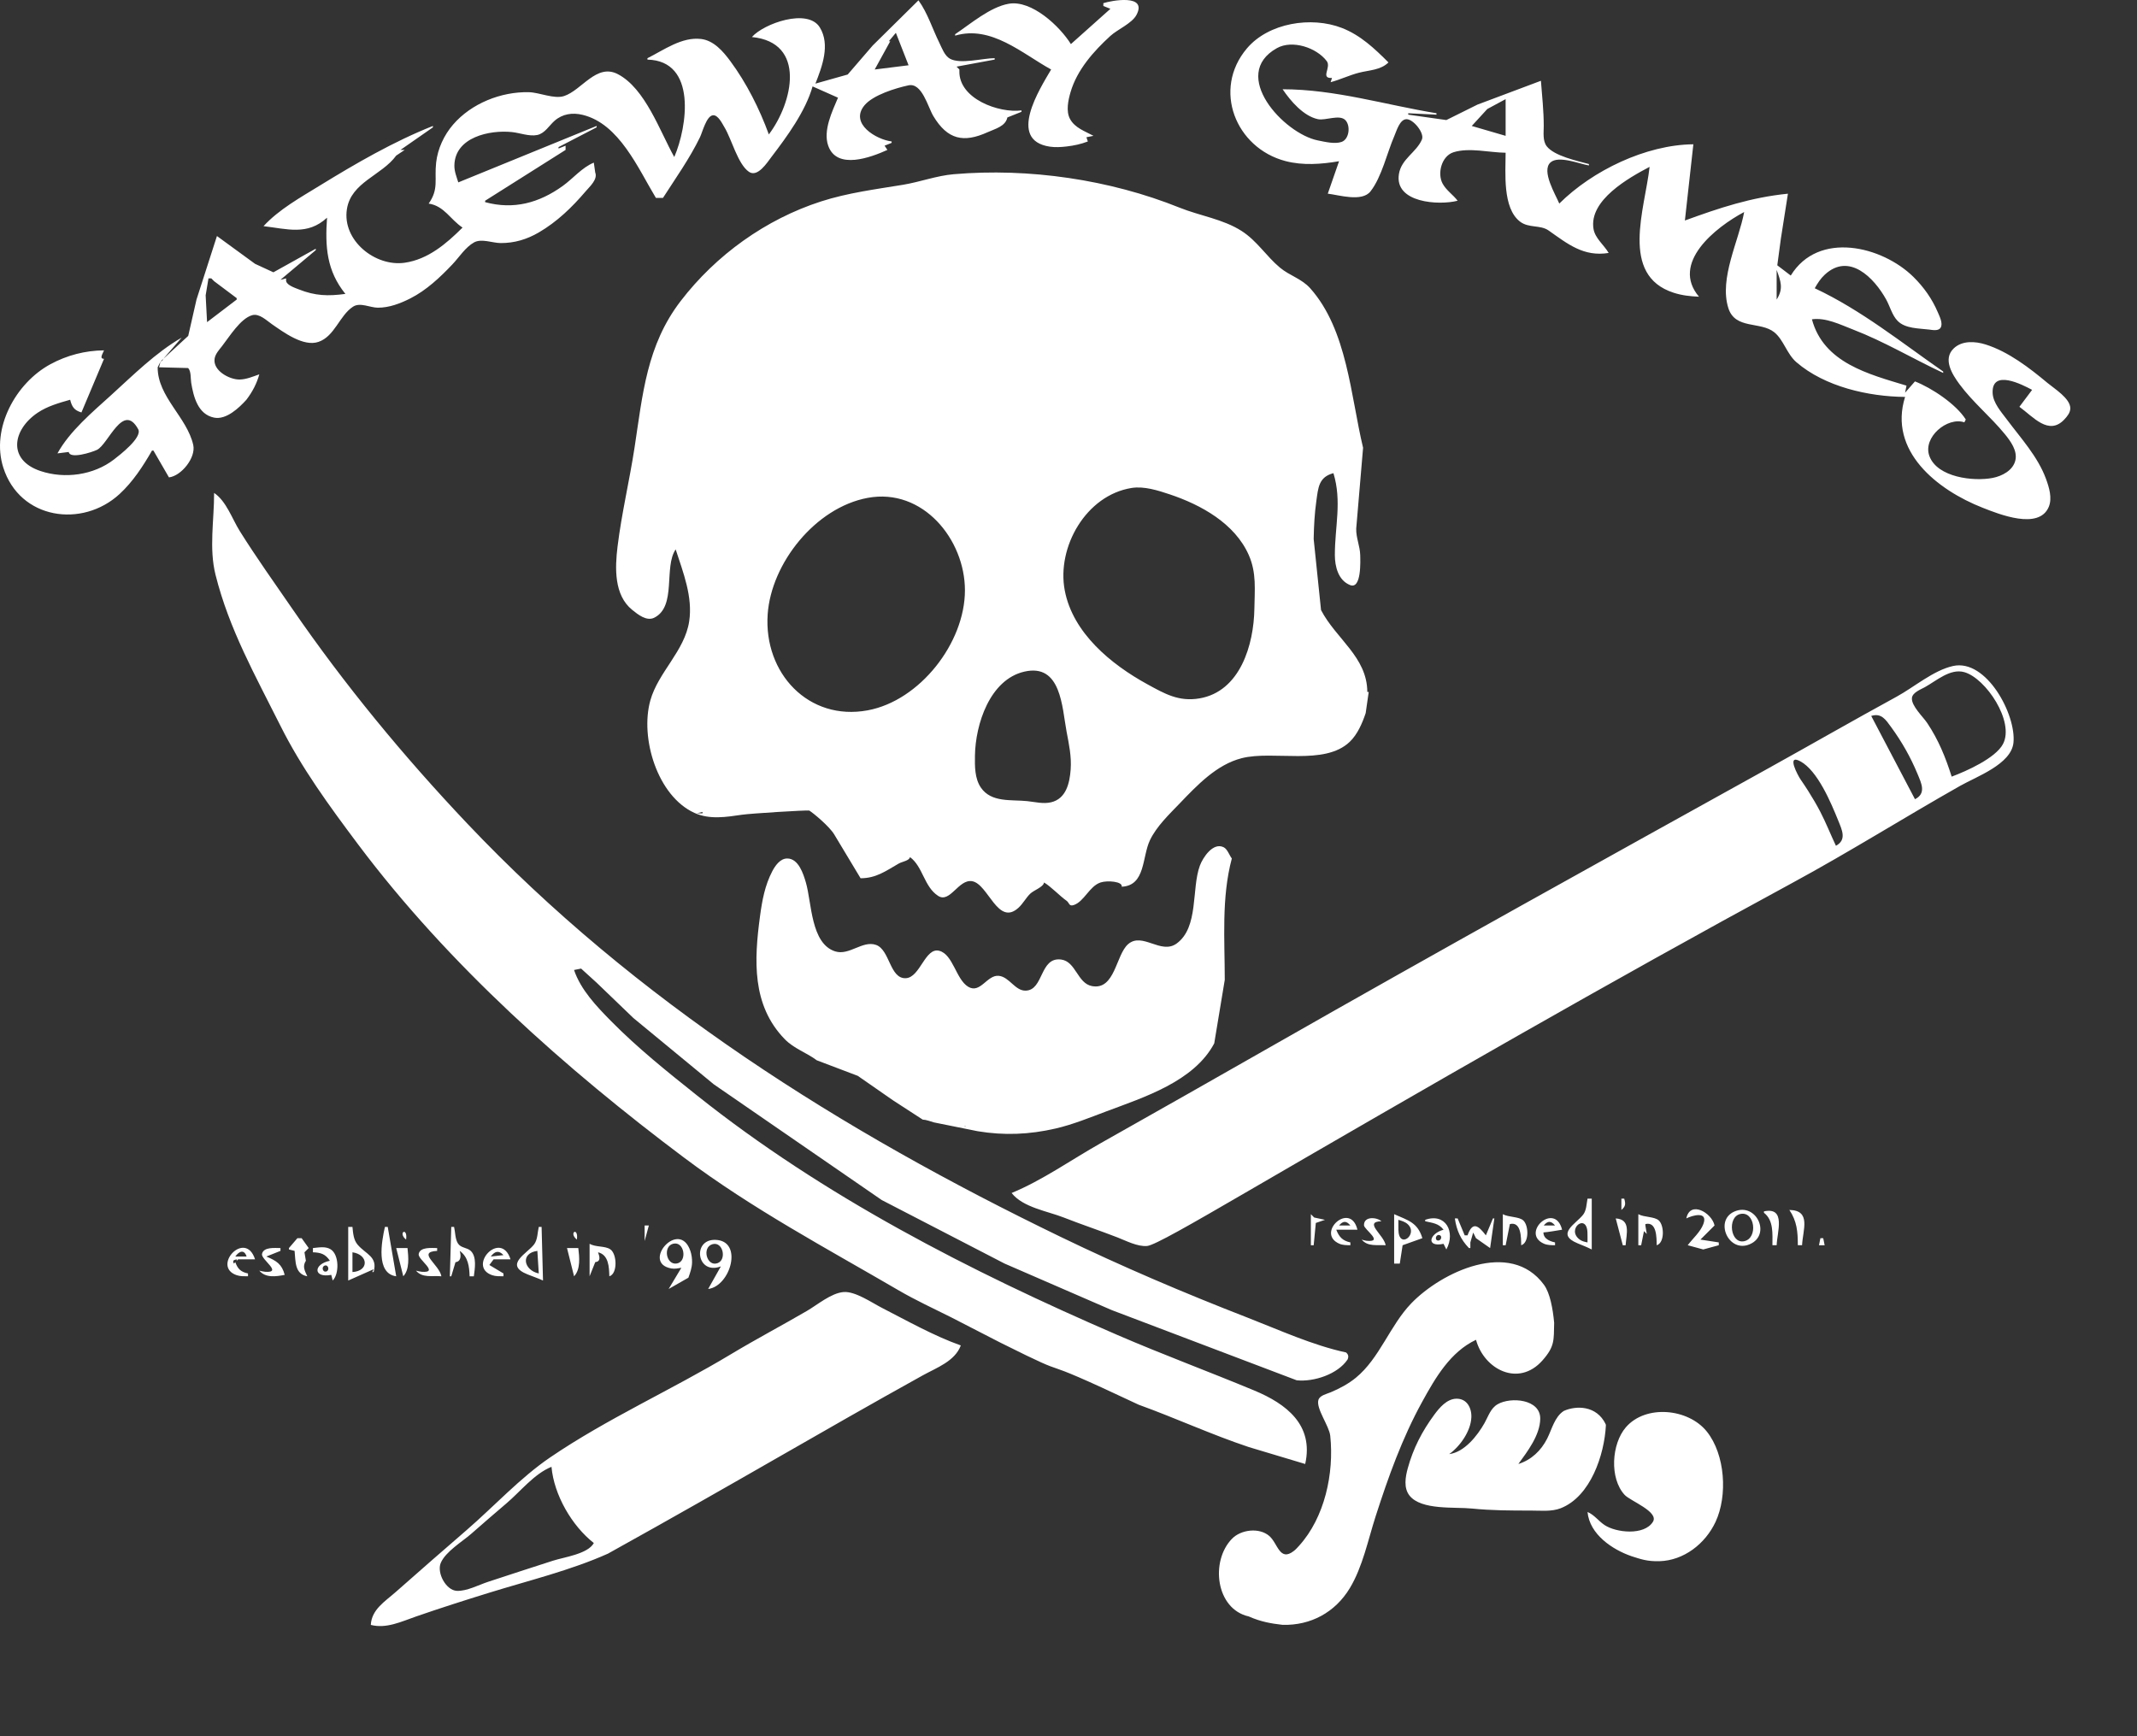 <?xml version="1.0" encoding="UTF-8" standalone="no"?>
<!-- Created with Inkscape (http://www.inkscape.org/) -->

<svg
   version="1.1"
   id="svg1"
   width="484.48"
   height="393.6"
   viewBox="0 0 484.48 393.6"
   sodipodi:docname="logo-white.svg"
   inkscape:version="1.3.2 (091e20e, 2023-11-25, custom)"
   xmlns:inkscape="http://www.inkscape.org/namespaces/inkscape"
   xmlns:sodipodi="http://sodipodi.sourceforge.net/DTD/sodipodi-0.dtd"
   xmlns="http://www.w3.org/2000/svg"
   xmlns:svg="http://www.w3.org/2000/svg">
  <rect x="0" y="0" width="484.48" height="393.6" fill="#333333" stroke="none"/>
  <sodipodi:namedview
     id="namedview1"
     pagecolor="#ffffff"
     bordercolor="#000000"
     borderopacity="0.25"
     inkscape:showpageshadow="2"
     inkscape:pageopacity="0.0"
     inkscape:pagecheckerboard="0"
     inkscape:deskcolor="#d1d1d1"
     inkscape:zoom="2.9801829"
     inkscape:cx="242.09924"
     inkscape:cy="196.8"
     inkscape:window-width="2560"
     inkscape:window-height="1369"
     inkscape:window-x="2552"
     inkscape:window-y="-8"
     inkscape:window-maximized="1"
     inkscape:current-layer="svg1" />
  <defs
     id="defs1" />
  <g
     id="g1"
     style="fill:#ffffff">
    <path
       style="fill:#ffffff;stroke:none"
       d="M 250.142,0.718 V 1.358 l 1.6,0.64 -8.96,8 c -2.504,-4.032 -8.882,-10.043 -14.08,-9.148 -4.216,0.726 -8.676,4.572 -12.16,6.908 v 0.32 c 8.183,-2.417 15.224,4.092 21.76,7.68 -2.558,4.372 -10.026,16.014 -0.32,17.489 1.26,0.191 2.58,0.11 3.84,-0.039 1.664,-0.196 3.237,-0.528 4.8,-1.131 l -0.32,-0.96 1.6,-0.32 c -1.925,-1.057 -4.224,-1.772 -5.33,-3.847 -0.943,-1.769 -0.394,-4.255 0.137,-6.073 1.474,-5.045 5.231,-9.266 9.033,-12.739 1.605,-1.466 4.871,-2.828 5.892,-4.729 2.612,-4.865 -5.714,-3.273 -7.492,-2.692 m -41.92,-0.64 -10.37,10.24 -5.671,6.578 -7.319,2.062 c 1.518,-3.86 3.406,-8.828 0.991,-12.748 -2.732,-4.435 -12.729,-0.859 -15.391,2.188 12.412,1.215 9.276,14.895 3.84,22.08 -2.109,-5.789 -5.073,-11.686 -8.746,-16.64 -1.625,-2.192 -3.734,-4.652 -6.614,-4.999 -4.366,-0.526 -8.478,2.521 -12.16,4.359 v 0.32 c 11.265,0.26 9.045,15.234 6.08,22.08 -3.255,-5.806 -6.572,-15.555 -12.803,-18.79 -4.815,-2.499 -8.144,3.618 -12.157,4.962 -2.265,0.759 -5.6,-0.811 -8,-0.865 -6.311,-0.142 -13.036,2.544 -17.173,7.334 -2.072,2.4 -3.5,5.475 -3.855,8.639 -0.434,3.871 0.652,5.955 -1.692,9.28 3.552,0.545 4.898,3.611 7.68,5.44 -3.658,3.642 -7.815,7.217 -13.12,7.975 -6.674,0.954 -14.193,-5.056 -13.1,-12.135 0.949,-6.146 7.906,-7.649 11.18,-12.16 l 1.92,-1.28 h -0.96 l 7.36,-5.12 v -0.32 c -8.915,3.545 -17.445,8.482 -25.6,13.494 -4.334,2.664 -9.344,5.447 -12.8,9.226 5.319,0.616 9.964,2.183 14.4,-1.92 -0.459,6.502 -0.114,11.999 4.16,17.28 -3.891,0.524 -6.816,0.464 -10.56,-1.025 -0.893,-0.355 -3.053,-1.038 -2.88,-2.175 v -0.32 l -1.28,0.32 8,-6.72 v -0.32 l -9.6,5.341 -4.16,-1.921 -8.64,-6.301 -4.634,14.4 -1.876,8.24 -5.65,5.2 4.16,-4.8 c -5.868,3.374 -11.013,8.518 -16,13.043 -4.228,3.836 -9.376,8.143 -12.16,13.197 l 2.56,-0.32 c 0.242,1.673 5.27,0.065 6.4,-0.479 2.567,-1.235 5.922,-10.94 9.348,-4.679 1.017,1.858 -4.231,5.883 -5.508,6.868 -4.595,3.546 -11.139,4.448 -16.64,2.612 -7.555,-2.521 -6.347,-9.391 -0.64,-13.224 2.206,-1.482 4.829,-2.22 7.36,-2.939 0.414,1.624 0.925,2.391 2.56,2.88 l 5.12,-12.16 c -1.154,1.9e-5 -0.266,-1.197 0,-1.92 -4.267,0.038 -8.407,1.112 -12.16,3.147 -7.847,4.253 -13.513,14.52 -10.684,23.413 3.751,11.793 17.915,13.797 26.361,6.019 3.047,-2.807 5.304,-6.295 7.363,-9.859 h 0.32 l 3.52,6.08 c 2.793,-0.317 6.155,-4.477 5.504,-7.36 -1.421,-6.295 -8.087,-10.896 -8.064,-17.6 l 0.64,-1.28 -0.32,1.28 6.567,0.172 c 0.731,0.657 0.565,2.437 0.716,3.348 0.521,3.153 1.514,7.16 5.197,7.895 2.749,0.548 5.649,-2.214 7.317,-4.055 1.38,-1.804 2.368,-3.72 2.923,-5.76 -1.443,0.501 -2.929,1.154 -4.48,1.175 -2.262,0.032 -6.043,-1.987 -5.656,-4.695 0.157,-1.096 1.035,-2.044 1.692,-2.88 1.621,-2.061 4.179,-6.285 6.847,-7.015 1.618,-0.443 3.266,1.221 4.477,2.055 2.635,1.815 7.132,5.18 10.554,3.996 3.672,-1.271 4.747,-5.976 7.817,-7.978 1.608,-1.048 3.865,0.224 5.629,0.23 2.583,0.009 5.089,-0.957 7.36,-2.105 3.65,-1.844 6.776,-4.798 9.565,-7.743 1.508,-1.592 2.938,-3.881 4.89,-4.955 1.692,-0.931 4.174,0.141 6.025,0.151 3.121,0.017 5.946,-0.833 8.64,-2.403 4.131,-2.406 7.55,-5.707 10.628,-9.324 0.935,-1.098 2.785,-2.715 2.172,-4.269 l -0.32,-2.24 c -2.687,1.105 -4.695,3.596 -7.04,5.284 -5.378,3.872 -11.157,5.43 -17.6,3.676 v -0.32 l 18.24,-11.52 v -0.96 l -1.6,0.64 v -0.32 l 8.64,-4.48 v -0.32 l -31.36,12.8 c -0.395,-1.255 -0.911,-2.503 -0.889,-3.84 0.106,-6.426 8.018,-8.091 13.049,-7.568 1.798,0.187 3.931,1.034 5.724,0.666 1.726,-0.353 2.698,-2.127 3.932,-3.217 1.794,-1.584 4.066,-1.906 6.344,-1.359 8.33,2.001 12.617,12.191 16.64,18.837 h 1.6 c 2.901,-4.52 6.041,-8.915 8.392,-13.76 0.547,-1.128 1.442,-4.765 2.9,-4.972 1.191,-0.168 2.166,1.931 2.655,2.732 1.608,2.634 3.017,8.351 5.543,10.084 1.969,1.351 4.153,-2.127 5.099,-3.365 3.522,-4.61 7.732,-10.361 9.331,-16 l 5.76,2.56 c -1.314,3.112 -3.417,7.435 -2.224,10.867 1.95,5.61 9.762,2.632 13.424,0.973 l -0.64,-0.96 1.6,-0.64 v -0.32 c -3.427,-0.408 -9.61,-4.021 -6.157,-8.19 1.936,-2.337 7.076,-3.912 9.972,-4.53 3.074,-0.656 4.393,4.891 5.636,6.96 3.219,5.357 6.847,6.14 12.308,3.666 1.713,-0.776 4.046,-1.314 4.48,-3.346 l 3.2,-1.28 v -0.32 c -5.06,0.672 -14.265,-2.606 -14.08,-8.96 v -0.32 l -0.64,-0.64 8.64,-1.6 v -0.32 c -2.682,7.43e-4 -7.736,1.425 -10.11,0.139 -1.254,-0.679 -1.852,-2.453 -2.448,-3.659 -1.57,-3.175 -2.636,-6.712 -4.722,-9.6 m 95.36,36.48 -2.56,7.36 c 2.544,0.298 7.751,1.947 9.686,-0.521 2.559,-3.265 3.757,-8.78 5.422,-12.599 0.482,-1.104 1.209,-3.755 2.747,-3.767 1.538,-0.011 4.12,3.134 3.484,4.617 -1.248,2.913 -4.637,4.352 -5.205,7.79 -1.088,6.587 9.079,7.175 13.306,6.08 -1.033,-1.358 -2.549,-2.332 -3.385,-3.843 -1.286,-2.326 -0.261,-6.284 2.44,-7.144 3.55,-1.131 8.168,0.074 11.825,0.107 0,4.49 -0.754,12.548 3.283,15.627 1.985,1.513 4.572,0.674 6.473,2.008 4.276,3.001 7.902,6.017 13.604,5.085 -1.045,-1.808 -3.075,-3.306 -3.433,-5.44 -1.098,-6.536 8.048,-11.621 12.713,-14.08 -1.033,9.479 -6.832,24.559 5.44,28.538 1.91,0.619 3.768,0.815 5.76,0.902 -6.469,-7.629 3.716,-15.728 10.24,-19.2 -1.209,6.569 -5.7,15.014 -3.595,21.753 1.543,4.939 7.285,2.983 10.421,5.507 2.114,1.702 2.846,4.919 5.028,6.799 6.436,5.544 16.297,7.788 24.627,7.861 -3.835,12.257 7.242,21.069 17.6,25.134 3.61,1.417 12.72,5.127 14.969,-0.19 0.842,-1.992 0.076,-4.467 -0.629,-6.384 -1.851,-5.038 -5.697,-9.201 -8.859,-13.44 -1.268,-1.7 -3.136,-3.765 -3.231,-6 -0.236,-5.526 6.754,-1.895 8.949,-0.72 l -2.88,3.84 c 3.135,2.272 6.652,6.634 10.193,2.862 0.644,-0.686 1.345,-1.536 1.345,-2.53 0,-2.228 -3.619,-4.447 -5.138,-5.715 -4.106,-3.427 -8.915,-7.136 -14.08,-8.752 -2.338,-0.731 -5.298,-0.936 -7.213,0.898 -2.532,2.425 -0.334,5.892 1.31,8.118 3.03,4.102 7.058,7.369 10.277,11.31 1.301,1.592 2.905,3.775 2.386,5.964 -0.543,2.287 -3.029,3.561 -5.16,3.973 -4.319,0.835 -12.505,-0.111 -14.316,-4.93 -1.608,-4.279 4.085,-8.998 7.916,-7.677 l 0.32,-0.64 c -2.181,-3.479 -7.72,-7.155 -11.52,-8.64 l -2.24,2.56 0.32,-1.6 c -8.52,-2.588 -18.789,-5.134 -21.44,-15.04 3.155,-0.443 6.392,1.194 9.28,2.304 7.09,2.725 13.623,6.646 20.48,9.856 v -0.32 c -9.467,-6.575 -18.612,-13.958 -29.12,-18.88 0.642,-1.135 1.317,-2.198 2.285,-3.09 5.512,-5.077 11.158,0.683 13.913,5.65 0.855,1.541 1.349,3.59 2.606,4.857 1.74,1.754 4.823,1.666 7.115,1.95 0.765,0.095 2.095,0.383 2.607,-0.412 0.613,-0.952 -0.248,-2.619 -0.629,-3.514 -1.29,-3.034 -3.164,-5.675 -5.503,-7.988 -7.096,-7.014 -21.561,-10.553 -27.834,-0.332 l -3.051,-2.323 0.803,-5.997 1.609,-10.24 c -8.415,0.845 -15.489,3.213 -23.36,6.08 l 1.92,-17.28 c -10.75,0.095 -22.902,5.977 -30.4,13.44 -0.805,-1.986 -4.152,-7.431 -1.978,-9.337 1.852,-1.624 6.564,0.35 8.698,0.697 v -0.32 c -2.614,-0.711 -7.857,-1.827 -9.564,-4.035 -0.952,-1.231 -0.676,-3.149 -0.676,-4.605 -6.3e-4,-3.497 -0.379,-6.785 -0.64,-10.24 l -14.4,5.408 -7.04,3.497 -8.64,-1.225 v -0.32 l 6.4,0.32 v -0.32 c -11.685,-1.914 -22.898,-5.417 -34.88,-5.44 1.787,2.644 4.71,6.081 8,6.784 1.722,0.368 4.918,-1.159 6.241,0.232 1.202,1.263 0.878,4.32 -0.877,4.928 -1.553,0.538 -3.8,-0.03 -5.364,-0.339 -7.701,-1.526 -20.105,-14.903 -9.279,-20.933 3.455,-1.924 8.96,-0.137 11.287,2.953 1.084,1.439 -1.552,3.958 1.191,3.816 l -0.32,0.96 c 2.185,-0.577 4.218,-1.575 6.4,-2.14 2.326,-0.602 4.929,-0.574 6.72,-2.34 -3.145,-3.144 -6.339,-6.181 -10.56,-7.819 -6.915,-2.684 -16.612,-1.171 -21.533,4.641 -7.884,9.312 -2.546,22.576 8.733,25.539 3.966,1.042 8.165,0.716 12.16,0.038 M 203.102,7.438 l 2.88,7.36 -7.68,0.96 3.52,-6.4 h -0.32 l 1.6,-1.92 M 341.342,22.478 v 8.32 l -7.68,-2.24 3.52,-3.84 4.16,-2.24 m -15.147,3.627 0.213,0.107 -0.213,-0.107 m -199.573,7.573 v 0 m 233.92,3.84 0.32,0.32 -0.32,-0.32 M 153.182,124.558 c 1.681,5.193 3.913,10.738 3.063,16.32 -1.025,6.727 -7.014,11.522 -8.805,17.92 -2.385,8.523 1.603,21.681 9.982,25.497 3.46,1.576 7.196,0.947 10.8,0.423 2.007,-0.292 14.623,-1.073 15.25,-0.948 0.928,0.57 4.605,3.63 5.666,5.432 l 5.964,9.917 c 3.515,-0.002 5.69,-1.626 8.64,-3.326 0.792,-0.456 2.422,-0.643 2.56,-1.474 2.948,2.161 3.189,6.752 6.4,8.807 2.676,1.713 4.617,-3.847 7.68,-3.341 3.677,0.607 5.828,10.349 10.541,6.004 1.004,-0.925 1.633,-2.168 2.599,-3.132 0.838,-0.836 3.023,-1.517 3.181,-2.579 1.599,0.96 3.598,3.094 5.12,4.16 0.593,0.415 0.506,1.325 1.6,0.96 2.387,-0.796 3.538,-4.273 6.08,-5.12 1.571,-0.524 5.095,-0.218 4.8,0.96 5.435,-0.245 4.583,-6.757 6.409,-10.56 1.512,-3.147 4.338,-5.83 6.732,-8.32 3.955,-4.114 8.353,-8.803 14.059,-10.257 7.19,-1.833 18.741,1.775 24.488,-3.706 1.773,-1.691 2.854,-4.231 3.624,-6.517 l 0.688,-4.8 h -0.32 c -0.036,-7.929 -7.094,-12.023 -10.49,-18.56 l -1.99,-19.2 v 11.2 h 0.32 c 0,-5.573 -0.179,-11.109 0.595,-16.64 0.431,-3.077 0.521,-5.516 3.885,-6.4 1.952,6.397 0.318,12.105 0.323,18.56 0.002,2.561 0.747,5.746 3.464,6.815 2.591,1.02 2.319,-5.501 2.285,-6.809 -0.054,-2.037 -0.96,-3.933 -0.908,-5.977 l 1.557,-18.349 c -2.812,-11.682 -3.564,-26.703 -11.974,-36.145 -1.952,-2.191 -4.679,-2.866 -6.865,-4.688 -3.114,-2.596 -5.175,-6.049 -8.681,-8.305 -4.206,-2.706 -9.483,-3.445 -14.08,-5.297 -15.816,-6.374 -34.199,-9.043 -51.2,-7.584 -3.891,0.334 -7.672,1.767 -11.52,2.399 -6.231,1.023 -12.525,1.826 -18.56,3.771 -12.532,4.04 -23.811,12.139 -31.817,22.569 -7.74,10.083 -8.616,21.167 -10.474,33.28 -1.147,7.478 -2.931,14.898 -3.848,22.4 -0.586,4.796 -0.832,11.002 3.318,14.352 1.299,1.049 3.272,2.654 5.019,1.772 5.109,-2.577 2.091,-11.486 4.842,-15.484 m 249.6,-63.36 c 0.936,2.58 1.588,4.245 0,6.72 v -6.72 m -354.88,1.92 0.64,0.64 5.12,3.84 v 0.32 l -6.72,5.12 -0.32,-6.08 0.64,-3.84 h 0.64 m -10.88,18.24 c -0.297,0.487 0.012,0.276 -0.64,0.64 l 0.64,-0.64 m -1.28,2.24 v 0 m -17.6,9.28 -0.32,0.32 0.32,-0.32 M 256.542,110.633 c 2.831,-0.453 5.984,0.559 8.64,1.446 7.099,2.371 14.757,6.587 17.928,13.759 1.784,4.034 1.334,7.913 1.27,12.16 -0.121,8.133 -3.192,18.79 -12.478,20.349 -4.682,0.786 -7.864,-1.058 -11.84,-3.241 -8.161,-4.48 -16.853,-11.59 -18.676,-21.268 -1.848,-9.808 4.83,-21.554 15.156,-23.205 m -208,1.125 c 0,6.311 -1.18,12.56 0.32,18.56 3.094,12.377 9.062,22.925 14.72,34.24 4.756,9.513 11.001,18.082 17.6,26.88 20.554,27.405 47.243,51.032 73.92,71.04 15.502,11.626 32.299,20.548 48.64,30.08 3.781,2.206 7.904,4.112 11.84,6.08 l 11.2,5.76 c 19.662,9.831 3.968,1.145 31.36,14.08 8.379,3.03 16.505,6.782 24.96,9.6 l 12.8,3.84 c 1.984,-8.867 -4.304,-13.644 -11.52,-16.65 -10.298,-4.291 -20.806,-8.168 -31.04,-12.593 -33.441,-14.458 -66.714,-31.498 -95.36,-54.341 -6.751,-5.383 -13.434,-10.724 -19.507,-16.89 -3.258,-3.308 -6.827,-7.053 -8.333,-11.526 l 1.6,-0.32 3.52,3.2 8.32,8 18.24,15.04 38.08,26.24 27.84,14.4 24.32,10.56 41.92,15.908 c 3.9,0.399 9.298,-1.392 11.52,-4.708 0.336,-0.731 0.111,-1.211 -0.32,-1.6 -7.576,-1.624 -15.188,-5.116 -22.4,-7.918 -14.328,-5.566 -28.4,-11.561 -42.24,-18.252 -49.776,-24.067 -96.394,-53.381 -134.685,-93.829 -14.373,-15.183 -27.757,-31.398 -39.612,-48.64 -4.016,-5.84 -8.13,-11.589 -11.892,-17.6 -1.738,-2.777 -3.037,-6.77 -5.81,-8.64 m 148.16,1.12 c 12.513,-2.326 22.058,9.434 22.056,20.96 -10e-4,11.934 -10.244,25.029 -22.056,27.212 -13.41,2.479 -23.581,-8.446 -22.665,-21.772 0.796,-11.581 10.833,-24.201 22.665,-26.4 m 32.64,157.6 c 2.552,3.278 8.13,4.108 11.84,5.569 4.022,1.583 8.13,2.939 12.16,4.505 1.984,0.771 4.545,2.132 6.72,1.938 1.647,-0.147 9.852,-4.863 22.4,-12.154 40.964,-23.803 82.191,-47.575 123.84,-70.142 12.882,-6.979 25.327,-14.804 38.08,-22.026 3.742,-2.119 11.577,-4.905 12.086,-9.769 0.662,-6.329 -6.109,-19.071 -13.686,-17.405 -4.432,0.975 -8.842,4.796 -12.8,6.957 -9.758,5.328 -19.398,10.869 -29.12,16.263 -37.409,20.753 -74.837,41.47 -112,62.667 -13.102,7.473 -26.223,14.913 -39.36,22.322 -6.607,3.726 -13.149,8.377 -20.16,11.277 m 2.88,-118.205 c 8.374,-1.933 8.545,8.105 9.573,13.565 0.547,2.904 1.152,5.662 0.931,8.64 -0.226,3.049 -1.02,6.608 -4.427,7.413 -1.802,0.426 -3.638,-0.074 -5.437,-0.261 -3.592,-0.373 -8.12,0.378 -10.481,-3.055 -1.424,-2.07 -1.392,-4.891 -1.353,-7.298 0.113,-7.02 3.343,-17.193 11.194,-19.005 m 210.24,23.805 c -1.395,-4.397 -2.976,-8.3 -5.55,-12.16 -0.931,-1.396 -3.625,-3.895 -3.462,-5.663 0.116,-1.253 1.999,-1.939 2.932,-2.456 2.613,-1.448 5.766,-4.315 8.96,-3.403 4.857,1.388 11.442,11.218 8.747,16.304 -1.693,3.194 -8.315,6.15 -11.627,7.378 m -8.32,5.12 -9.92,-18.88 c 2.295,-0.715 3.26,0.805 4.529,2.549 2.404,3.301 4.394,6.798 5.957,10.571 0.903,2.181 2.04,4.453 -0.566,5.76 m -128.64,-14.08 -0.32,0.32 0.32,-0.32 m -0.64,0.64 -0.32,0.32 0.32,-0.32 m -3.2,1.6 -0.32,0.32 0.32,-0.32 m 114.56,22.4 c -1.204,-2.548 -2.236,-5.172 -3.532,-7.68 -0.847,-1.64 -1.801,-3.24 -2.786,-4.8 -0.547,-0.866 -1.119,-1.718 -1.702,-2.56 -0.529,-0.764 -3.356,-5.901 -0.032,-4.099 3.914,2.121 6.955,9.432 8.553,13.379 0.879,2.171 1.993,4.411 -0.501,5.76 m -256.96,-7.68 v 0.32 h -1.28 l 1.28,-0.32 m 25.92,56.32 9.28,3.52 8,5.56 6.72,4.36 c 0.872,0.041 1.721,0.4 2.56,0.64 l 9.92,1.997 c 5.966,0.994 11.683,0.758 17.6,-0.603 3.951,-0.909 7.734,-2.465 11.52,-3.886 8.568,-3.216 19.905,-6.785 24.493,-15.428 l 2.387,-14.4 c 0,-9.132 -0.779,-18.605 1.6,-27.52 -0.564,-0.734 -0.991,-2.117 -1.839,-2.543 -2.416,-1.215 -4.731,2.352 -5.397,4.143 -1.953,5.256 -0.213,13.994 -5.273,17.677 -3.559,2.591 -7.773,-2.675 -11.008,0.152 -2.782,2.431 -2.95,10.451 -8.16,9.507 -3.359,-0.608 -3.646,-5.606 -7.044,-6.03 -4.857,-0.606 -3.9,6.942 -8.002,7.055 -2.423,0.067 -3.686,-3.083 -6.077,-3.356 -2.685,-0.307 -4.209,4.163 -6.979,2.468 -2.756,-1.687 -3.411,-7.296 -6.517,-8.138 -3.258,-0.884 -4.333,6.064 -7.624,6.205 -3.649,0.156 -3.588,-6.43 -6.736,-7.545 -3.055,-1.082 -6.086,2.478 -9.264,1.467 -5.551,-1.767 -5.306,-11.05 -6.646,-15.621 -0.575,-1.961 -1.666,-5.443 -4.235,-5.443 -1.595,0 -2.72,1.63 -3.378,2.884 -1.691,3.222 -2.312,6.677 -2.79,10.239 -1.329,9.887 -1.883,20.118 5.586,27.815 2.133,2.198 4.92,3.04 7.302,4.825 m 33.6,14.827 c 0.247,0 0.051,0.159 -0.107,0.107 l 0.107,-0.107 m 141.12,16.533 c -0.238,1.179 -0.227,2.658 -0.996,3.64 -1.648,2.105 -6.309,4.406 -1.243,6.492 1.085,0.447 2.147,0.859 3.198,1.388 v -11.52 h -0.96 m 7.68,0 v 2.56 c 0.965,-0.81 0.996,-1.373 0.64,-2.56 h -0.64 m 14.72,4.48 c 1.374,-0.698 4.993,-1.729 3.862,1.285 -0.671,1.788 -2.411,3.281 -3.542,4.795 l 3.52,0.96 3.52,-0.96 v -0.64 l -4.16,-0.64 3.2,-3.2 c -0.617,-2.886 -5.545,-5.748 -6.4,-1.6 m 10.909,-1.564 c -4.642,2.009 -1.346,9.508 3.475,7.421 4.952,-2.144 1.482,-9.566 -3.475,-7.421 m 6.691,-0.036 v 0.32 c 2.227,1.723 1.918,4.779 1.92,7.36 h 0.96 c 0.085,-2.92 2.204,-8.744 -2.88,-7.68 m 5.76,-0.32 c 1.73,2.561 1.914,4.939 1.92,8 h 0.96 c 0.164,-3.457 2.151,-7.918 -2.88,-8 m -11.166,0.927 c 3.355,-0.804 4.141,5.483 0.919,6.162 -3.123,0.658 -3.877,-5.453 -0.919,-6.162 m -97.314,0.033 v 7.04 h 0.64 l 0.483,-5.05 2.077,-0.71 -2.453,-0.528 -0.747,-0.752 m 18.88,0 v 11.2 h 1.28 l 0.64,-4.16 4.48,-1.6 c -1.072,-3.577 -3.266,-4.048 -6.4,-5.44 m 24.64,0 v 7.04 h 0.64 l 0.64,-3.2 0.32,-1.6 c 2.584,-0.636 2.543,3.066 2.56,4.8 1.803,-0.527 1.75,-4.419 0.493,-5.607 -0.971,-0.918 -3.349,-0.702 -4.653,-1.433 m 30.72,0 v 7.04 h 0.64 l 0.64,-3.2 0.64,0.64 -0.32,-1.92 v -0.32 c 2.584,-0.636 2.543,3.066 2.56,4.8 1.803,-0.527 1.75,-4.419 0.493,-5.607 -0.971,-0.918 -3.349,-0.702 -4.653,-1.433 m -65.28,7.04 v -0.64 c -1.754,-0.374 -2.563,-1.227 -3.2,-2.88 h 4.8 c -1.591,-6.57 -9.532,0.756 -4.132,3.164 0.794,0.354 1.683,0.336 2.532,0.356 m 2.56,-1.28 c 1.398,1.659 3.471,1.147 5.44,1.28 -0.395,-2.358 -5.105,-5.323 -0.96,-5.44 -1.054,-0.938 -4.002,-1.194 -3.956,0.912 0.021,0.959 4.643,3.948 0.527,3.512 -0.338,-0.036 -0.739,-0.181 -1.051,-0.264 m 14.4,-4.48 v 0.32 c 1.698,0.401 3.039,0.461 4.16,1.92 -3.247,0.883 -4.064,4.047 0,3.2 l 0.64,1.28 c 2.15,-3.969 -0.17,-8.364 -4.8,-6.72 m 29.44,5.76 v -0.64 c -1.556,-0.329 -2.977,-1.099 -2.56,-2.88 l -0.32,0.64 c 1.499,-0.108 2.993,-0.411 4.48,-0.64 -1.636,-6.486 -9.512,0.765 -4.132,3.164 0.794,0.354 1.683,0.336 2.532,0.356 m -22.72,-6.08 c 0.406,2.748 1.35,4.801 3.2,6.72 h 0.32 v -1.28 l 0.64,-2.24 0.64,1.28 3.2,2.24 0.96,-6.72 h -0.32 l -1.6,3.84 c -1.696,-2.224 -3.009,-3.256 -4.16,0 h -0.64 l -1.6,-3.84 h -0.64 m 36.48,0 1.6,6.08 h 0.64 c 0.182,-2.582 1.251,-5.858 -2.24,-6.08 m -60.16,1.6 h -2.56 c 0.903,-1.088 1.657,-1.088 2.56,0 m 10.88,-1.28 c 0.744,0.226 1.491,0.431 2.089,0.961 2.554,2.265 -1.991,5.894 -2.084,1.285 -0.015,-0.748 -0.005,-1.497 -0.005,-2.245 m 35.52,1.28 h -2.56 c 0.903,-1.088 1.657,-1.088 2.56,0 m 7.36,3.84 c -0.659,-0.14 -1.263,-0.252 -1.813,-0.676 -3.065,-2.365 1.633,-6.072 1.802,-1.569 0.028,0.747 0.011,1.498 0.011,2.245 m -213.76,-3.84 v 3.52 l 0.96,-3.52 h -0.96 m -67.2,0.32 v 12.16 l 5.76,-2.56 -0.32,0.64 h 0.32 c 0.986,-3.524 -1.745,-3.992 -3.63,-6.21 -0.943,-1.11 -1.027,-2.645 -1.17,-4.03 h -0.96 m 8.32,0 c -0.746,3.325 -2.106,10.569 2.56,11.2 l -1.92,-11.2 h -0.64 m 15.04,0 -0.32,11.2 h 0.32 l 0.96,-3.2 c 1.288,-0.155 1.282,-1.476 0.96,-2.56 1.909,1.368 2.172,3.542 2.24,5.76 h 0.96 c 0.221,-1.684 0.693,-4.374 -0.67,-5.726 -0.836,-0.829 -2.217,-0.644 -2.913,-1.688 -0.68,-1.021 -0.617,-2.615 -0.898,-3.787 h -0.64 m 19.84,0 c -0.296,1.267 -0.246,2.884 -1.051,3.96 -1.548,2.067 -6.956,4.623 -1.502,6.808 1.176,0.471 2.358,0.864 3.513,1.392 l -0.32,-12.16 h -0.64 m -30.08,2.88 c 0.419,-2.972 -1.995,-1.619 0,0 m 38.72,0 c 0.419,-2.972 -1.995,-1.619 0,0 m 195.47,-1.041 c 0.781,0.109 0.529,1.255 -0.185,1.26 -0.861,0.006 -0.63,-1.374 0.185,-1.26 m -258.83,0.721 -1.92,2.24 v 0.32 l 1.28,0.32 c 0.242,2.413 0.003,5.221 2.88,5.76 -0.6,-1.311 -1.137,-2.221 -0.32,-3.52 l -0.32,-1.92 0.96,-0.96 -1.6,-2.24 h -0.96 m 345.28,0 -0.32,1.6 h 1.28 l -0.32,-1.6 h -0.64 m -258.24,6.72 -2.88,4.8 4.48,-2.56 c 0.4,-1.12 0.802,-2.238 0.832,-3.441 0.022,-0.872 -0.102,-1.811 -0.385,-2.638 -2.533,-7.39 -11.274,2.765 -4.292,3.989 0.747,0.131 1.509,-0.033 2.245,-0.151 m 8.96,-0.32 -2.88,5.12 c 5.099,-0.629 8.049,-10.995 1.599,-11.14 -5.32,-0.119 -4.152,8.084 1.281,6.02 m 235.52,-6.08 0.32,0.32 -0.32,-0.32 m -246.329,0.941 c 2.542,-0.628 3.265,4.047 0.837,4.477 -2.437,0.432 -3.202,-3.893 -0.837,-4.477 m 8.925,0.101 c 2.355,-0.664 3.279,3.519 1.139,4.304 -2.438,0.894 -3.645,-3.598 -1.139,-4.304 m -27.876,-0.082 v 7.36 l 1.28,-3.2 c 1.293,-0.157 1.019,-1.216 0.64,-2.24 2.416,0.589 2.497,3.33 2.56,5.44 1.9,-0.556 1.76,-5.082 0.21,-6.116 -1.229,-0.819 -3.24,-0.433 -4.69,-1.244 m -77.44,7.36 v -0.64 c -1.611,-0.343 -2.327,-1.015 -2.88,-2.56 l 0.64,-0.64 h 3.84 c -2.201,-6.84 -9.962,1.635 -4.147,3.597 0.811,0.274 1.704,0.233 2.547,0.243 m 14.72,-6.4 v 0.96 c 1.768,0.058 2.85,0.397 3.84,1.92 -3.796,0.777 -3.805,3.98 0.32,3.2 l 0.32,1.28 c 1.504,-1.483 1.488,-5.875 -0.473,-7.081 -1.183,-0.728 -2.71,-0.403 -4.007,-0.279 m 43.2,6.4 v -0.64 l -3.2,-1.92 0.96,-1.28 h 3.84 c -2.201,-6.84 -9.962,1.635 -4.147,3.597 0.811,0.274 1.704,0.233 2.547,0.243 m -55.36,-1.28 c 1.429,1.696 3.767,1.341 5.76,0.96 -0.641,-2.458 -1.897,-3.2 -4.16,-4.16 l 3.2,-1.28 v -0.64 c -1.225,0.003 -3.856,-0.319 -4.188,1.348 -0.25,1.254 4.795,4.321 0.71,4.03 -0.439,-0.031 -0.896,-0.166 -1.322,-0.258 m 31.04,-5.12 1.6,6.4 c 1.474,-1.544 1.167,-4.41 0.96,-6.4 h -2.56 m 4.48,5.12 c 1.467,1.742 3.711,1.081 5.76,1.28 -0.442,-2.654 -5.667,-5.51 -0.96,-5.76 v -0.64 c -1.225,0.003 -3.856,-0.319 -4.188,1.348 -0.25,1.255 4.795,4.321 0.71,4.03 -0.439,-0.031 -0.896,-0.166 -1.322,-0.258 m 34.24,-5.12 1.6,6.4 c 1.506,-1.575 1.202,-4.38 0.96,-6.4 h -2.56 m 189.44,0 -0.32,0.32 0.32,-0.32 m -262.08,1.92 h -2.56 c 0.85,-1.223 2.029,-1.681 2.56,0 m 58.24,-0.32 -2.88,0.32 c 0.909,-1.216 1.793,-1.476 2.88,-0.32 m 7.68,-0.96 0.32,5.12 c -3.393,-0.717 -4.259,-4.592 -0.32,-5.12 m -41.92,4.8 v -4.48 c 3.617,0.521 3.817,4.242 0,4.48 m 0.32,-4.16 0.32,0.32 -0.32,-0.32 m 71.04,0 0.32,0.32 -0.32,-0.32 m -15.68,0.64 -0.32,0.32 0.32,-0.32 m -81.92,0.64 v 0.32 l -0.64,0.64 c -0.358,-0.685 -0.08,-0.809 0.64,-0.96 m 39.04,0 0.32,0.32 -0.32,-0.32 m 18.88,0 -0.96,0.64 0.96,-0.64 m -37.96,1.411 c 0.828,-0.256 1.147,1.092 0.354,1.338 -0.848,0.262 -1.172,-1.085 -0.354,-1.338 m 83.08,-0.451 -0.32,0.32 0.32,-0.32 m 126.4,80 c 2.724,1.217 5.128,1.616 7.68,1.908 6.359,0.164 11.909,-2.823 15.229,-8.32 2.915,-4.825 4.142,-10.976 5.861,-16.308 2.886,-8.953 5.986,-17.652 10.532,-25.92 3.018,-5.49 6.393,-11.331 12.218,-14.08 1.84,6.756 9.679,10.786 15.074,4.666 2.808,-3.185 2.548,-4.552 2.643,-8.526 -0.293,-3.16 -0.933,-6.734 -2.311,-8.613 -7.63,-10.403 -23.267,-2.849 -30.065,4.189 -4.858,5.029 -7.171,12.443 -12.562,16.871 -1.704,1.399 -3.71,2.469 -5.738,3.32 -0.86,0.361 -2.456,0.689 -2.769,1.719 -0.591,1.944 2.443,5.879 2.681,8.134 0.898,8.525 -1.253,18.532 -7.076,24.95 -0.367,0.405 -0.745,0.827 -1.179,1.163 -3.238,2.516 -3.624,-1.735 -5.58,-3.409 -2.279,-1.951 -6.399,-1.444 -8.429,0.63 -4.981,5.089 -3.688,15.959 3.789,17.626 m -229.76,-79.68 -0.32,0.32 0.32,-0.32 m 112.32,0 -0.32,0.32 0.32,-0.32 m -80.64,0.32 -0.32,0.32 0.32,-0.32 m -21.12,1.6 -0.32,0.32 0.32,-0.32 m 35.84,0 -0.32,0.32 0.32,-0.32 m -15.68,79.68 c 3.522,0.91 6.917,-0.747 10.24,-1.9 5.493,-1.907 11.085,-3.689 16.64,-5.407 8.834,-2.732 18.442,-5.066 26.88,-8.848 30.287,-16.819 47.964,-27.441 71.36,-40.414 3.167,-1.756 7.291,-3.193 8.64,-6.792 -6.083,-2.155 -12.173,-5.594 -17.92,-8.541 -2.283,-1.171 -6.015,-3.767 -8.64,-3.567 -2.816,0.214 -5.943,2.891 -8.32,4.275 -5.728,3.336 -11.599,6.433 -17.28,9.85 -13.384,8.051 -28.062,14.591 -40.96,23.381 -6.76,4.607 -12.694,11.076 -18.886,16.435 -5.379,4.656 -10.747,9.329 -16.074,14.044 -2.45,2.169 -5.496,3.96 -5.68,7.483 m 150.72,-60.16 0.32,0.32 -0.32,-0.32 m 129.245,14.669 c -2.085,-4.347 -6.78,-4.246 -9.495,-3.024 -2.093,1.334 -2.717,4.188 -3.775,6.274 -1.381,2.723 -3.593,4.843 -6.534,5.76 2.071,-2.849 4.902,-6.535 4.96,-10.24 0.07,-4.474 -6.665,-5.026 -9.651,-3.314 -1.617,0.927 -2.114,2.744 -2.98,4.274 -1.622,2.868 -4.549,6.599 -8.009,7.04 2.471,-1.768 4.879,-5.182 5.024,-8.32 0.099,-2.152 -1.026,-4.309 -3.426,-4.241 -2.137,0.06 -3.797,2.026 -4.962,3.604 -2.772,3.753 -4.795,7.66 -6.026,12.157 -0.541,1.976 -0.984,4.486 0.412,6.225 2.675,3.333 10.219,2.518 14.099,2.912 4.485,0.456 8.937,0.463 13.44,0.463 2.194,0 4.636,0.287 6.72,-0.53 6.777,-2.656 9.904,-12.129 10.244,-18.787 m -4.164,19.637 c 0.478,5.103 5.673,8.545 9.969,10.025 2.085,0.664 3.541,1.21 6.351,1.132 5.477,-0.153 10.369,-3.913 12.707,-8.917 2.769,-5.926 2.193,-15.261 -1.979,-20.474 -4.207,-5.256 -13.856,-6.18 -18.359,-0.966 -3.24,3.752 -3.755,11.541 -0.28,15.317 1.279,1.389 7.827,3.82 6.422,6.102 -1.961,3.186 -8.384,2.48 -10.991,0.729 -1.375,-0.923 -2.299,-2.298 -3.84,-2.948 m -234.88,-10.24 c 0.56,6.364 4.622,13.383 9.6,17.28 -1.361,2.492 -6.709,3.185 -9.28,4.009 -4.913,1.576 -9.819,3.182 -14.72,4.792 -2.114,0.695 -4.783,2.131 -7.039,2.04 -2.497,-0.101 -4.616,-4.124 -3.657,-6.349 1.101,-2.552 4.805,-4.765 6.855,-6.545 2.648,-2.299 5.276,-4.626 7.959,-6.884 3.217,-2.708 6.334,-6.748 10.281,-8.344"
       id="path26348" />
  </g>
</svg>
